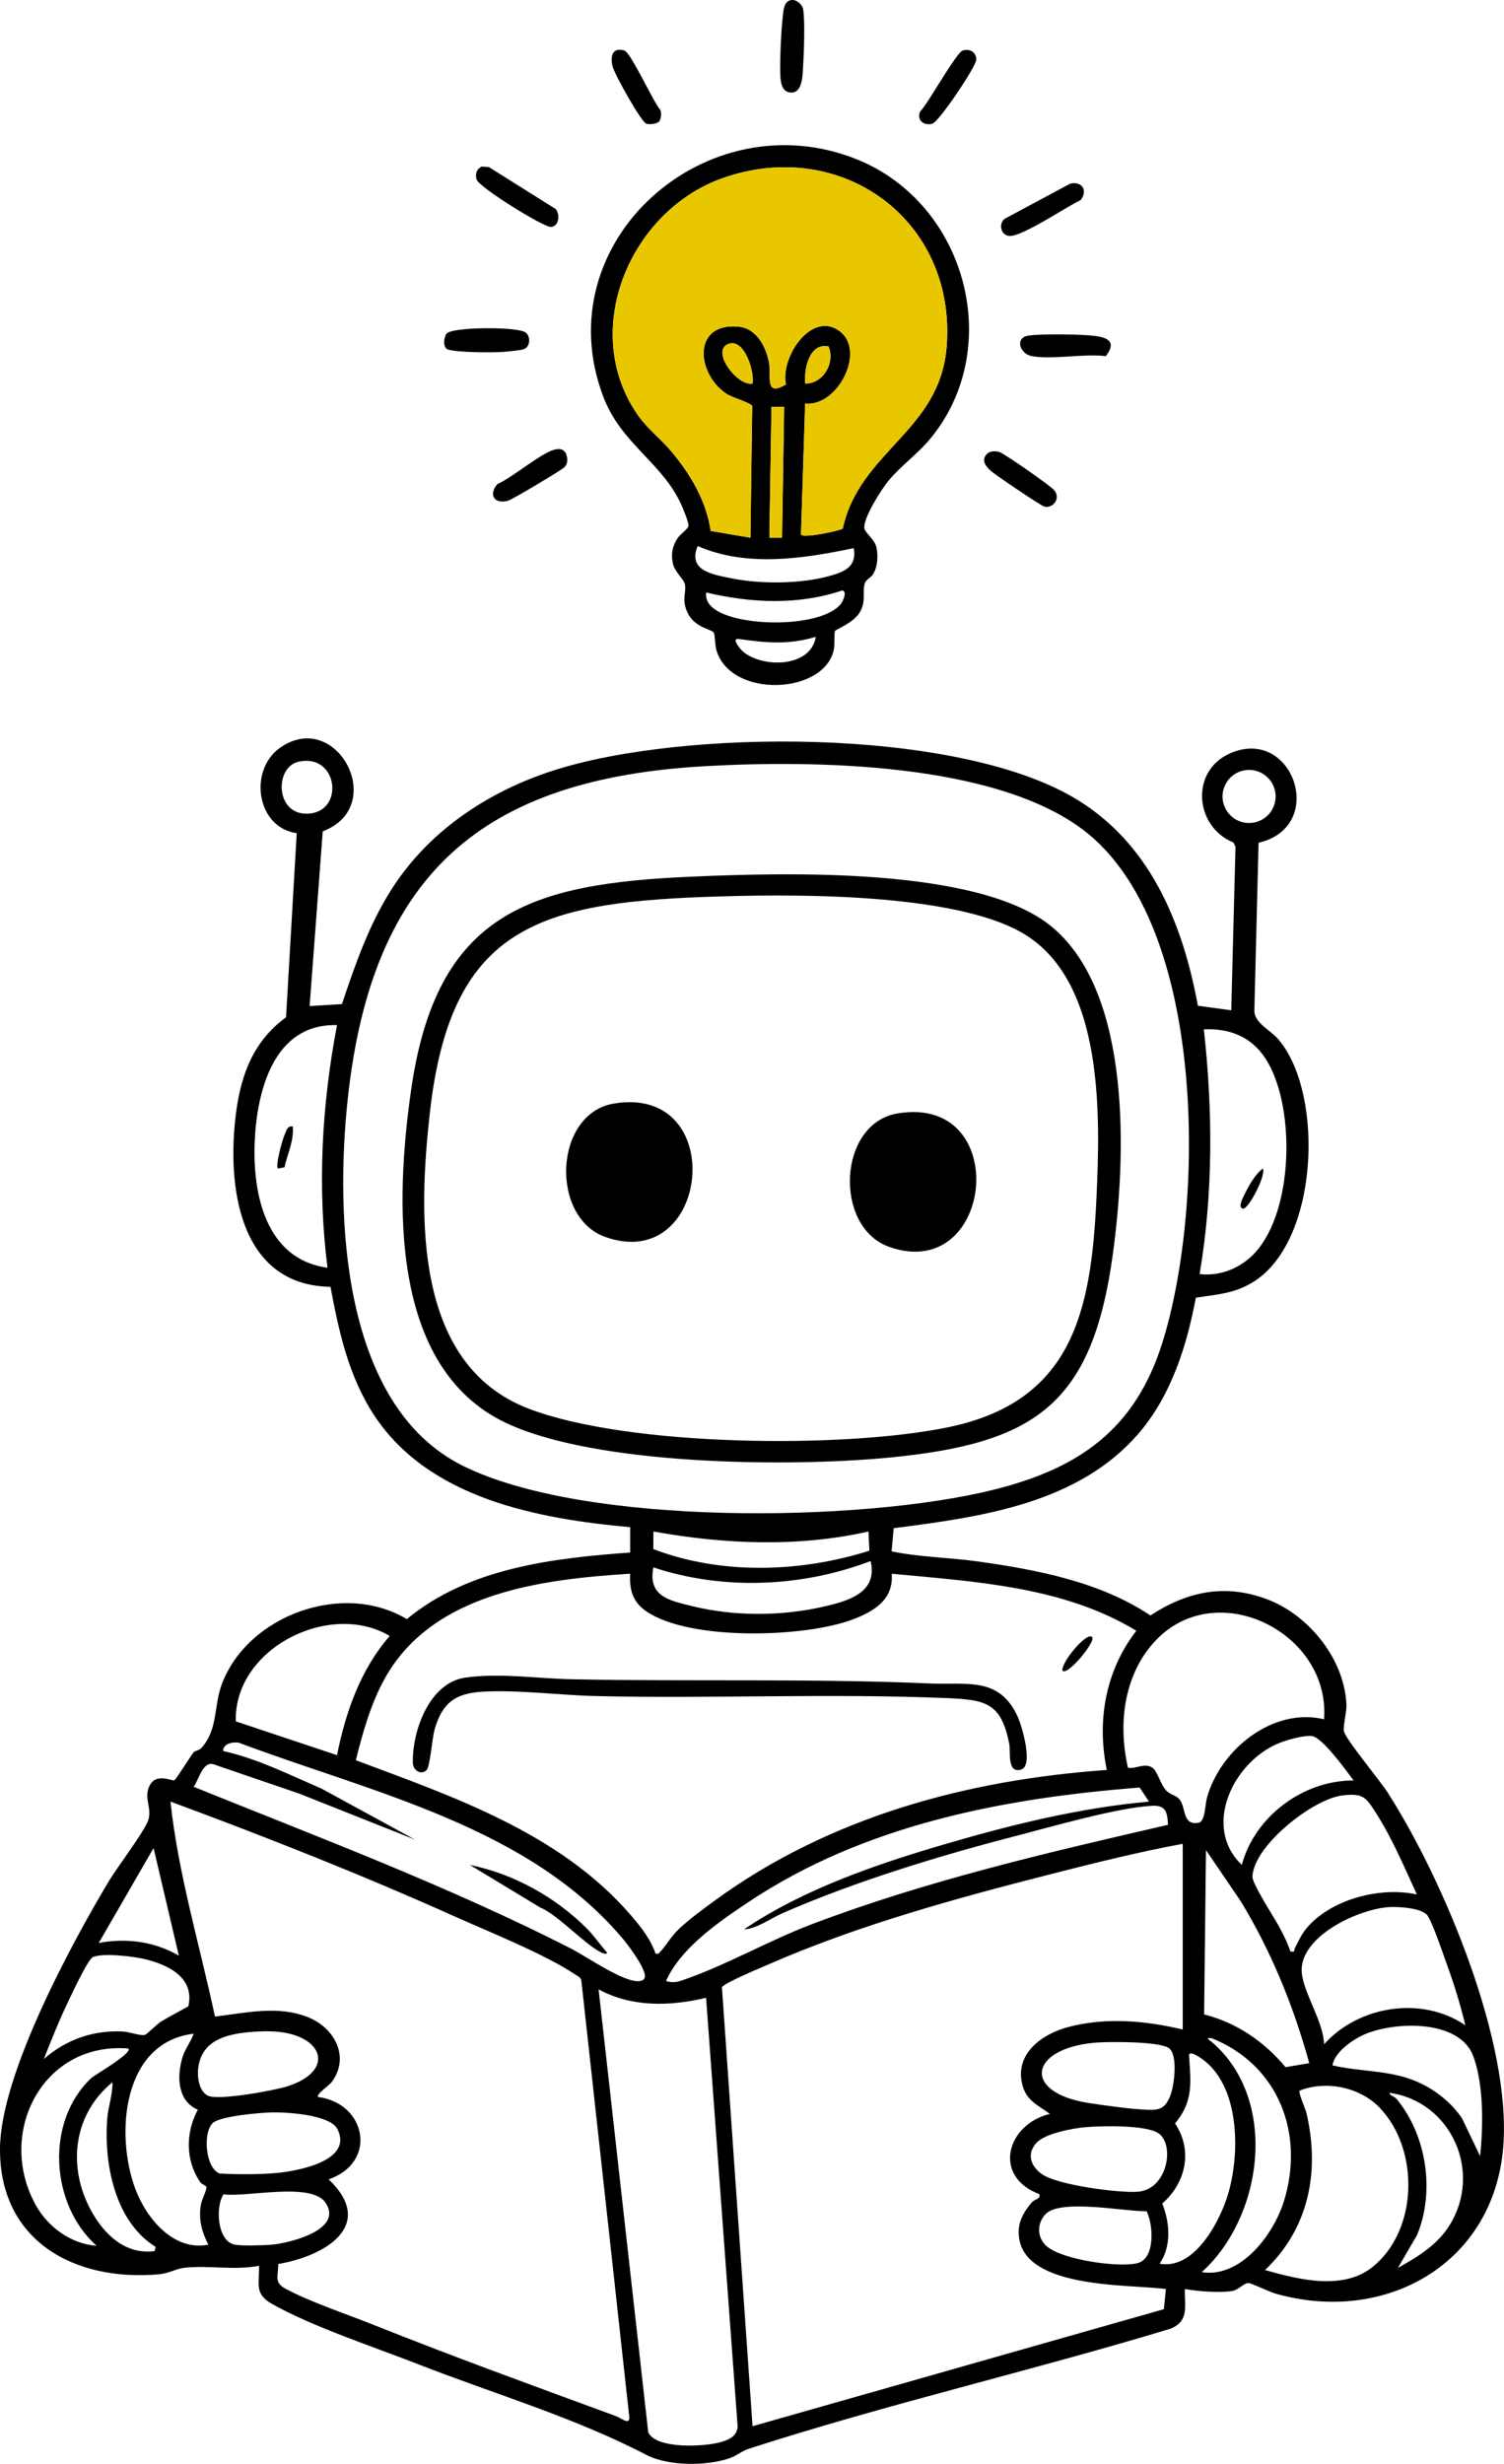 <?xml version="1.0" encoding="UTF-8"?>
<svg id="a" data-name="Layer 1" xmlns="http://www.w3.org/2000/svg" viewBox="0 0 513.93 841.78">
  <defs>
    <style>
      .b {
        fill: #e9c700;
      }
    </style>
  </defs>
  <path d="M110.28,284.05l-4.48,59.67,11.05-.68c4.5-13.44,9.13-26.84,16.75-38.9,12.73-20.17,33.13-33.74,55.64-40.94,44.42-14.22,136.79-14.66,177.66,9.3,25.86,15.16,37.23,42.68,42.42,71.1l11.41,1.57,1.45-55.88-.71-1.45c-13.16-5.32-14.84-24.14-1.49-30.3,21.67-10,33.87,24.86,10.08,30.39l-1.44,57.64c.33,4.16,5.52,6.33,8.34,9.68,15.75,18.72,13.68,69.63-9.24,83.05-6.41,3.75-12,3.93-19.09,5.06-3.09,16.39-8.31,33.09-19.24,45.99-20.62,24.35-54.1,28.93-84.01,32.75l-.72,7.92c9.5,1.97,19.46,2.07,29.13,3.4,20.25,2.8,42.21,7.01,59.31,18.5,12.67-8.26,25.58-10.98,40.07-5.45s26.55,20.96,26.92,36.36c.05,2.11-1.3,7.41-.81,8.85,1.15,3.35,12.09,16.33,15.07,21,19.1,29.94,42.15,85.03,39.33,120.68-3.18,40.18-40.28,60.84-77.65,50.3-2.2-.62-8.24-3.55-9.3-3.64-1.66-.15-3.45,2.33-5.68,2.69-4.42.71-11.78.11-16.17-.68-.19,5.94,1.63,10.77-4.84,13.55-47.74,14.46-96.74,25.7-144.19,41.04-2.57.83-4.23,2.47-6.78,3.31-7.95,2.59-20,2.6-27.62-.92-24.62-12.93-52.25-21.02-78.35-31.2-15.35-5.99-36.02-12.77-50.03-20.61-6.21-3.47-4.41-6.57-4.56-13.1-8.23,1.66-17.63-.26-25.61.7-2.8.34-5.22,1.91-8.6,2.21C25.47,779.55-.15,765.66,0,734.1c.12-25.04,23.99-69.29,37.03-91.14,2.84-4.76,12.29-17.22,13.6-21,1.41-4.08-1.4-7.3.23-11.32,2.18-5.41,7.95-1.97,8.71-2.42.66-.39,5.49-8.16,6.55-9.52.54-.68,1.83-.5,2.84-1.66,5.65-6.47,3.98-14.22,6.94-21.91,9.03-23.43,41.39-35.01,63.11-21.96,21.18-17.49,49.8-20.84,76.33-22.75v-8.66c-31.69-2.87-68.82-9.81-87.51-38.27-8.66-13.2-12.05-28.53-14.9-43.85-31.55-.54-35.46-34.96-32.27-59.45,1.72-13.25,6.02-24.55,17.09-32.65l3.65-62.89c-13.84-1.92-16.55-21.61-5.65-29.22,19.33-13.5,37.12,20.09,14.53,28.59ZM101.98,260.25c-8.09,1.85-7.98,17.74,2.73,17.74,13.28,0,11-20.87-2.73-17.74ZM241.14,261.75c-76.25,4.23-113.94,36.69-122.28,113.42-4.37,40.22-2.17,105.02,39.29,125.61,41.82,20.76,135.97,19.38,181.02,8.27,29.37-7.24,48.59-20.5,57.97-50.15,14.62-46.21,15.67-142.91-26.92-175.31-30.39-23.13-92.13-23.89-129.09-21.84ZM435.89,272.11c0-5.01-4.06-9.07-9.07-9.07s-9.07,4.06-9.07,9.07,4.06,9.07,9.07,9.07,9.07-4.06,9.07-9.07ZM115.17,350.22c-21.6-.58-27.42,22.41-28.14,39.98s3.67,40.01,24.88,42.93c-3.5-27.61-1.97-55.63,3.25-82.91ZM429.06,427.77c12.83-14.34,13.5-48.32,4.3-64.59-4.82-8.52-12.33-11.88-22-11.52,3.08,27.75,3.21,56.06-1.44,83.62,7.19.86,14.37-2.18,19.13-7.5ZM296.77,523.23c-23.99,5.44-49.38,4.36-73.49,0l-.04,6.01c23.26,8.88,50.28,8,73.83.56l-.3-6.57ZM297.49,533.33c-23.45,8.94-50.35,10.09-74.22,2.16-1.95,9.87,5.36,11.3,13.1,13.21,14.52,3.58,30.72,3.52,45.3.15,8.39-1.94,18.34-4.81,15.83-15.52ZM215.34,537.65c-30.22,1.92-67.32,6.44-83.73,35.57-4.82,8.57-7.65,18.65-10.02,28.16,33.54,12.54,69.56,24.85,93.76,52.69,3.34,3.84,7.05,8.5,8.64,13.35,1.01.21.92.14,1.49-.46,2.21-2.32,3.75-5.29,6.42-7.84,3.43-3.28,8.56-7.04,12.46-9.88,38.99-28.43,86.03-41.17,133.85-44.54-3.47-16.81-.47-33.9,10.09-47.56-24.95-15.16-55.17-16.76-83.6-19.48.76,8.89-6.23,12.98-13.5,15.69-16.44,6.13-55.51,7.3-70.34-2.83-4.64-3.17-5.84-7.39-5.52-12.86ZM452.44,587.39c2.28-29.88-37.51-49.51-58.31-26.09-10.24,11.53-12.07,28.03-8.69,42.66,2.93.4,5.64-1.79,8.33-.04,1.81,1.18,2.78,5.99,4.95,8.02,1.43,1.33,3.26,1.45,4.36,2.85,2.27,2.87.88,8.99,6.48,7.94,2.32-.43,2.14-5.94,2.9-8.66,4.59-16.32,22.47-30.87,39.99-26.68ZM115.16,599.65c2.94-14.69,8.06-29.34,18.01-40.73-20.47-12.2-53.34,4.31-52.59,29.19l34.58,11.54ZM462.53,608.29c-2.44-3.28-10.49-14.48-14.08-15.13-2.61-.47-8.74,1.3-11.33,2.34-15.52,6.24-26.55,28.41-12.79,41.64,4.46-16.6,20.98-28.91,38.2-28.84ZM66.16,610.45c43.11,17.42,87.48,34.11,128.91,55.25,5.36,2.74,18.34,11.84,23.49,11.12.79-.11,1.53-.37,1.77-1.2.73-2.5-5.38-10.71-7.18-12.86-32.48-38.92-86.26-50.31-131.59-67.39-1.99-.28-5.33.25-5.32,2.85,11.78,2.63,22.64,8.11,33.64,12.86l31.94,17.42-39.45-15.67-29.58-10.13c-3.63-.79-4.85,5.37-6.64,7.78ZM392.62,615.51l-3.19-4.8c-46.83,3.65-94.11,12.76-133.67,39.12-10.11,6.73-23.21,15.75-28.17,26.96,2.91.95,4.7.07,7.4-.89,13.72-4.86,28.06-13.02,42.15-18.39,39.13-14.92,81.18-24.67,121.98-34.07-.2-4.21-.72-6.73-5.37-6.5-11.74.58-34.47,7.16-46.67,10.32-26.06,6.74-55.01,15.57-79.61,26.34-4.25,1.86-8.84,5.37-13.2,5.54,20.31-13.75,45.3-22.24,68.86-29.16,22.49-6.6,46.12-12.38,69.5-14.46ZM484.15,647.23c-4.26-9.24-8.33-19.01-13.83-27.61-3.48-5.45-4.38-7.12-11.69-6.2-10.07,1.26-30.25,17.1-30.66,27.76-.09,2.34,7.31,13.77,9,16.86,1.49,2.73,2.99,5.7,3.96,8.66,1.88.35,1.11-.3,1.49-1.02,1.19-2.25,2.01-4.33,3.66-6.42,8.18-10.31,25.46-14.82,38.07-12.02ZM95.08,773.49c.04,4.24-1.56,6.27,2.52,8.46,8.38,4.5,20.53,8.53,29.64,12.17,27.51,11,55.44,21.12,83.25,31.35,1.74.64,4.62,3.14,4.57.5l-16.42-149.41c-.34-1.16-1.38-1.49-2.25-2.08-9.86-6.66-28.95-14.33-40.37-19.45-32.01-14.36-64.87-27.38-97.77-39.52,2.68,24.95,10,49.02,15.21,73.45,10.57-1.25,21.5-3.93,31.84.23,9,3.62,14.42,13.56,8.03,22.15-.9,1.21-5.44,4.2-4.63,5.09,16.58,2.18,20.38,22.38,3.6,28.13,16.61,15.89-1.61,26.3-17.2,28.93ZM404.16,629.93c-15.23,2.83-30.38,6.62-45.41,10.45-32.14,8.19-65.21,17.28-95.61,30.52-2.65,1.15-15.71,6.55-16.45,8.05l10.46,149.96,140.55-39.99.7-6.88c-13.19-1.75-51.48.22-50.28-20.37.2-3.4,2.28-6.76,4.47-9.24,1.14-1.28,3.03-.94,2.56-2.82-16.05-5.96-11.26-23.79,3.6-27.41-3.66-2.74-7.68-4.3-9.19-9.18-3.41-11.06,6.35-18.18,15.82-20.59,12.85-3.27,26.01-2.06,38.77.94v-63.44ZM61.11,668.14l-8.63-36.76-18.74,32.43c9.4-1.78,19.09-.5,27.38,4.33ZM447.4,704.89c-5.37-19.44-12.99-38.23-23.49-55.44l-11.82-17.36-.63,56.13c11.19,2.87,20.47,9.22,27.81,18.02l8.13-1.35ZM500.72,691.93c-1.72-7.2-3.94-14.33-6.47-21.28-1.51-4.15-4.32-12.59-6.33-16.02-1.62-2.76-9.65-3.22-12.81-3.1-10.45.4-31.32,9.99-30.28,22.41.58,6.89,7.47,16.94,7.61,24.48,11.85-13.19,33.41-16.63,48.27-6.49ZM15,703.46c7.56-6.66,16.88-9.93,27.04-9.4,1.96.1,6.34,1.62,7.52,1.12.86-.36,4.03-3.62,5.56-4.57,3.01-1.86,6.2-3.39,9.24-5.17,2.22-9.76-6.8-14.19-14.9-16.12-3.85-.92-14.39-2.22-17.73-.67-1.76.82-7.41,13.05-8.72,15.79-2.95,6.18-5.52,12.63-8.02,19ZM241.28,682.55c-12.33,2.92-25.31,3.28-36.74-2.88l16.97,151.35c2.84,5.91,20.01,4.92,25.4,3.14,2.62-.87,4.69-1.91,5.16-4.94l-10.79-146.67ZM505.77,736.62c1.07-10.24,1.27-24.34-2.32-34.08-4.65-12.63-26.44-11.96-36.86-7.64-4.2,1.74-10.55,6.13-11.27,10.72,8.76,2.08,18.15,1.67,26.66,4.7,6.89,2.45,13.52,7.31,17.6,13.39l6.18,12.91ZM84.75,694.3c-7.86.81-15.6,2.9-16.97,11.86-.48,3.15.11,8.51,3.44,9.9,3.75,1.56,22.4-1.81,26.97-3.27,16.21-5.19,12.49-16.98-2.93-18.61-3.24-.34-7.25-.21-10.51.12ZM66.16,694.81c-24.23,2.91-26.87,34.13-20,52.81,3.71,10.08,13.03,21.63,25.05,19.27-2.28-4.34-3.43-8.81-2.56-13.73.3-1.69,2.05-5.01,1.9-5.98-.08-.52-1.55-.83-2.11-1.63-5.1-7.31-5.07-17.04-.84-24.77-7-2.97-7.21-11.45-5.25-17.9.91-2.98,2.84-5.23,3.82-8.07ZM410.65,776.27c13.39,2.11,24.55-12.91,28.06-24.19,7.22-23.21-1.94-46.77-24.84-55.81-2.2-.11-.49.77.14,1.31,22.98,19.56,17.74,59.63-3.37,78.7ZM373.74,697.91c-22.23,2.15-24.45,17.11-1.56,20.6,5.5.84,14.72,2.13,20.07,2.3,4.3.14,5.95-.69,7.61-4.71,1.41-3.42,2.71-13.85-.34-16.3s-21.31-2.33-25.78-1.9ZM43.81,699.86c-29.37-2.33-45.2,29.04-31.56,53.56,4.25,7.64,12.19,13.22,20.75,13.84-15.84-14.15-17.6-42.45-1.79-57.31,1.12-1.05,14.36-8.6,12.6-10.1ZM396.23,773.38c11.42,2.14,19.78-13.01,22.89-22.15,4.67-13.74,4.93-37.15-7.39-47.05-.85-.68-5.59-4.24-5.42-1.8.63,8.85,1.54,15.67-4.8,23.07,6.19,9.22,3.74,20.32-4.35,27.38,2.59,6.51,3.22,14.6-.92,20.55ZM53.18,767.64c-13.9-8.62-17.67-28.21-16.56-43.62.3-4.18,1.92-8.42,1.8-12.62-13.47,11-15.47,28.99-7.22,43.98,4.43,8.06,11.73,15.04,21.63,13.69l.36-1.43ZM471.65,720.3c-6.79-7.21-18.38-9.65-27.55-6.05-.51.74,2,6.22,2.37,7.82,4.58,19.94.81,39.18-14.2,53.49,11.46,3.24,26.64,7.09,36.76-1.06,15.56-12.53,16.06-39.91,2.62-54.18ZM477.68,774.83c6.7-3.77,13.38-7.77,17.59-14.48,11.46-18.28.67-42.36-20.47-45.35.18,1.12,1.55,1.04,2.49,2.18,10.24,12.4,13.1,31.7,6.89,46.49l-6.5,11.15ZM92.68,721.7c-3.79.09-17.69,1.25-20.07,3.71-3.35,3.47-2.38,15.24,2.39,17.15,5.9.35,13.66.37,19.62-.18,7.03-.66,26.12-4.1,20.7-14.93-2.51-5.03-17.41-5.88-22.65-5.76ZM370.86,726.75c-4.36.4-13.94,2.13-16.84,5.51-3.24,3.76-1.77,7.77,1.9,10.45,5.2,3.8,26.22,6.55,32.78,6.1,10.34-.71,12.86-16.24,7.09-20.03-4.31-2.84-19.55-2.52-24.93-2.02ZM76.35,749.7c-2.8,4.36-2.13,16.04,3.88,17.18,2.42.46,9.53.25,12.26.04,6.24-.47,25.15-5.09,18.69-14.43-4.91-7.11-26.96-1.7-34.84-2.8ZM391.81,755.47c-7.5.12-29.39-4.34-34.51.97-3.08,3.19-3,8.18.49,11.08,5.44,4.53,23.98,7.23,30.72,5.73,6.34-1.41,5.62-13.19,3.3-17.77Z"/>
  <path d="M285.36,215.51c-.38.61-.07,4.66-.43,6.42-3.23,15.4-35.05,16.75-40.08.36-.57-1.86-.48-5.41-1-6.21-.72-1.11-6.23-1.56-8.73-6.41s-.35-7.47-1.15-10.33c-.4-1.41-3.49-4.13-4.04-6.81-.7-3.36-.18-6.02,1.69-8.8.8-1.19,3.5-3.06,3.64-3.99.17-1.17-1.84-5.94-2.48-7.36-6.61-14.49-20.53-20.75-26.62-36.81-20.13-53.08,35.42-101.88,86.8-81.06,37.21,15.07,50.7,64.52,24.71,95.63-4.11,4.92-9.99,9.18-14.04,14.07-2.4,2.9-8.65,12.7-8.29,16.21.17,1.62,3.57,3.79,4.17,6.67s.36,6.75-1.27,9.22c-.7,1.06-2.37,1.73-2.75,3.02-.92,3.15.58,5.97-1.69,9.84-2.12,3.62-8.14,5.89-8.43,6.35ZM287.97,180.63c5.76-26.58,33.21-33.23,35.5-62.16,3.42-43.26-35.9-71.83-76.39-57.67-31.74,11.1-49.25,52.11-29.14,80.99,3.3,4.74,7.46,7.79,11.07,12,6.75,7.86,12.31,17.18,13.84,27.61l13.57,2.3.62-44.96c-.38-1.12-6.84-2.89-8.79-4.18-10.34-6.87-11.81-24.52,4.2-22.95,6.23.61,9.43,7.09,10.39,12.67.72,4.21-1.64,11.49,5.73,7.05-2.04-9.13,8.68-25.42,18.37-18.18,8.98,6.71-.54,25.84-11.82,24.73l-1.42,44.67c.23,1.57,12.86-1.15,14.26-1.92ZM257.14,131.05c.81-3.99-2.96-16.21-8.64-13.36-5.38,2.71,3.67,14.4,8.64,13.36ZM275.16,131.05c6.18.07,10.32-7.19,7.97-12.67-6.59-1.41-8.47,7.72-7.97,12.67ZM267.95,138.98h-4.33s-.72,44.7-.72,44.7h4.33s.72-44.7.72-44.7ZM291.73,187.28c-17.31,3.6-36.58,6.6-53.32-.72-3.56,8.51,5.3,9.75,11.65,11.04,9.95,2.02,23.64,1.91,33.49-.84,5.16-1.44,9.3-3.23,8.18-9.48ZM287.18,206.52c.82-.95,2.52-4.57.6-4.79-15.16,5.09-31.11,4.31-46.49.69-.27,2.2.7,3.94,2.35,5.29,8.14,6.67,36.58,6.9,43.54-1.19ZM278.76,217.57c-9.42,2.82-16.92,2.06-26.34.74-2.7-.38.59,3.58,1.47,4.31,6.8,5.69,23.21,5.51,24.87-5.05Z"/>
  <path d="M189.9,71.42c1.59,1.91,1.08,6.06-1.68,6.1s-24.6-13.63-25.36-16.19c-.55-1.88,0-3.67,1.83-4.43l2.39.2,22.82,14.32Z"/>
  <path d="M270.59,0c1.63-.13,3.52,1.51,3.83,3.1.68,3.51.31,14.69.05,18.76-.2,3.19-.04,9.75-4,9.77-2.71,0-3.52-2.32-3.74-4.64-.4-4.12.17-16.32.69-20.76.28-2.4.27-5.99,3.17-6.23Z"/>
  <path d="M352.63,121.68c-3.83-.67-5.6-5.34-2.36-6.73,2.31-.99,16.29-.72,19.69-.51,5.09.3,13.15.54,7.89,7.24-7.55-.93-18.07,1.25-25.22,0Z"/>
  <path d="M365.78,62.7c4.11-.82,6,2.55,3.46,5.67-4.69,2.15-20.29,12.79-24.5,12.23-2.78-.37-3.55-4.03-1.51-5.81l22.54-12.09Z"/>
  <path d="M158.26,112.53c4.86-.56,16.01-.68,20.53.66,2.71.8,2.72,5.42,0,6.19-1.12.32-5.59.76-7.07.86-3.82.25-15.39.2-18.63-.82-1.81-.57-1.5-4.01-.54-5.37.84-1.04,4.16-1.33,5.69-1.51Z"/>
  <path d="M189.94,153.52c1.53-.25,2.56-.06,3.42,1.32.63,1.6.77,3.32-.37,4.68-.77.92-17.99,11.19-19.43,11.57-4.77,1.25-6.69-2.16-3.56-5.74,4.98-2.05,15.34-11.07,19.95-11.83Z"/>
  <path d="M225.25,41.48c-.72.82-3.27,1.12-4.36.8-1.79-.53-10.89-16.94-11.54-19.49-.86-3.37-.23-6.81,4.04-5.52,2.15.65,9.81,17.49,12.24,20.29.52.95.2,3.25-.38,3.92Z"/>
  <path d="M328.99,17.26c2.37-.72,4.64.52,4.61,3.13-.03,2.34-12.7,21.18-15,21.86-2.87.86-5.53-1.25-4.16-4.16,2.77-2.79,12.24-20.12,14.55-20.83Z"/>
  <path d="M337.31,155.02c.97-.97,2.9-.99,4.17-.6,1.7.51,17.49,11.53,18.73,13.03,2.49,3.04-.7,6.42-3.4,5.61-1.33-.4-16.64-10.76-18.18-12.15-1.71-1.55-3.57-3.64-1.33-5.89Z"/>
  <path class="b" d="M287.97,180.63c-1.41.77-14.03,3.49-14.26,1.92l1.42-44.67c11.28,1.11,20.79-18.02,11.82-24.73-9.69-7.24-20.4,9.05-18.37,18.18-7.36,4.44-5-2.85-5.73-7.05-.96-5.58-4.16-12.06-10.39-12.67-16.02-1.57-14.55,16.07-4.2,22.95,1.95,1.29,8.41,3.07,8.79,4.18l-.62,44.96-13.57-2.3c-1.53-10.43-7.09-19.74-13.84-27.61-3.61-4.21-7.77-7.25-11.07-12-20.11-28.89-2.6-69.9,29.14-80.99,40.49-14.16,79.81,14.41,76.39,57.67-2.29,28.94-29.74,35.58-35.5,62.16Z"/>
  <polygon class="b" points="267.95 138.98 267.23 183.68 262.9 183.68 263.62 138.98 267.95 138.98"/>
  <path class="b" d="M257.14,131.05c-4.97,1.04-14.02-10.65-8.64-13.36,5.68-2.86,9.45,9.37,8.64,13.36Z"/>
  <path class="b" d="M275.16,131.05c-.5-4.95,1.38-14.08,7.97-12.67,2.34,5.48-1.79,12.74-7.97,12.67Z"/>
  <path d="M236.63,299.49c31.52-1.34,98.13-3.42,122.86,17.2,27.47,22.89,25.24,79.09,20.8,111.66-7.03,51.51-26.47,64.83-76.67,69.65-34.11,3.28-100.02,2.69-130.79-11.9-39.94-18.93-37.73-76.3-32.34-113.79,8.7-60.52,40.52-70.46,96.13-72.82ZM240.42,306.45c-57.58,2.15-86.54,11.36-93.53,73.69-3.97,35.35-5.53,86.02,33.69,101.1,33.94,13.05,107.87,13.78,143.62,6.33,41.95-8.74,48.62-38.99,50.45-77.85,1.33-28.23,2.72-73.64-24.3-90.38-23.77-14.72-81.77-13.94-109.92-12.89Z"/>
  <path d="M158.95,573.16c11.69-1.68,24.84.33,36.54.56,40.71.82,81.88-.33,122.52,1.44,12.44.54,23.46-2.43,29.74,11.34,1.42,3.12,5.53,16.83,1.13,18.08-4.85,1.38-3.49-6.1-4-8.72-2.74-13.96-7.87-15.14-21.04-15.7-39.54-1.68-80.56.22-120.39-.71-11.86-.28-27.44-2.25-38.95-1.46-9.25.63-13.42,4.02-15.98,12.85-.83,2.87-1.58,12.72-2.71,13.86-1.92,1.93-4.69.17-4.74-2.5-.19-10.87,5.63-27.28,17.88-29.04Z"/>
  <path d="M373.17,559.28c1.43,1.47-8.33,13.28-10.08,11.53-.76-2.55,8.22-13.44,10.08-11.53Z"/>
  <path d="M200.67,659.02c2.28,2.3,4.55,5.56,6.73,8.04.11.54-.7.46-1.06.35-5.1-1.6-15.68-13.36-21.77-15.72l-24.01-14.54c14.96,3.04,29.39,11.04,40.11,21.87Z"/>
  <path d="M431.54,399.24c1.11,2.43-4.98,14.03-6.83,13.69s.05-3.77.44-4.6c1.38-2.94,3.79-7.26,6.39-9.1Z"/>
  <path d="M100.03,384.82c.48,4.89-1.8,9.34-2.81,13.99l-2.22.43c-.99-.97,1.52-10.01,2.32-11.73.58-1.24.86-2.94,2.71-2.68Z"/>
  <path d="M306.72,380.4c39.4-6.56,32.97,58.28-2.9,45.59-18.97-6.71-17.62-42.17,2.9-45.59Z"/>
  <path d="M209.76,377.03c39.4-6.56,32.97,58.28-2.9,45.59-18.97-6.71-17.62-42.17,2.9-45.59Z"/>
</svg>